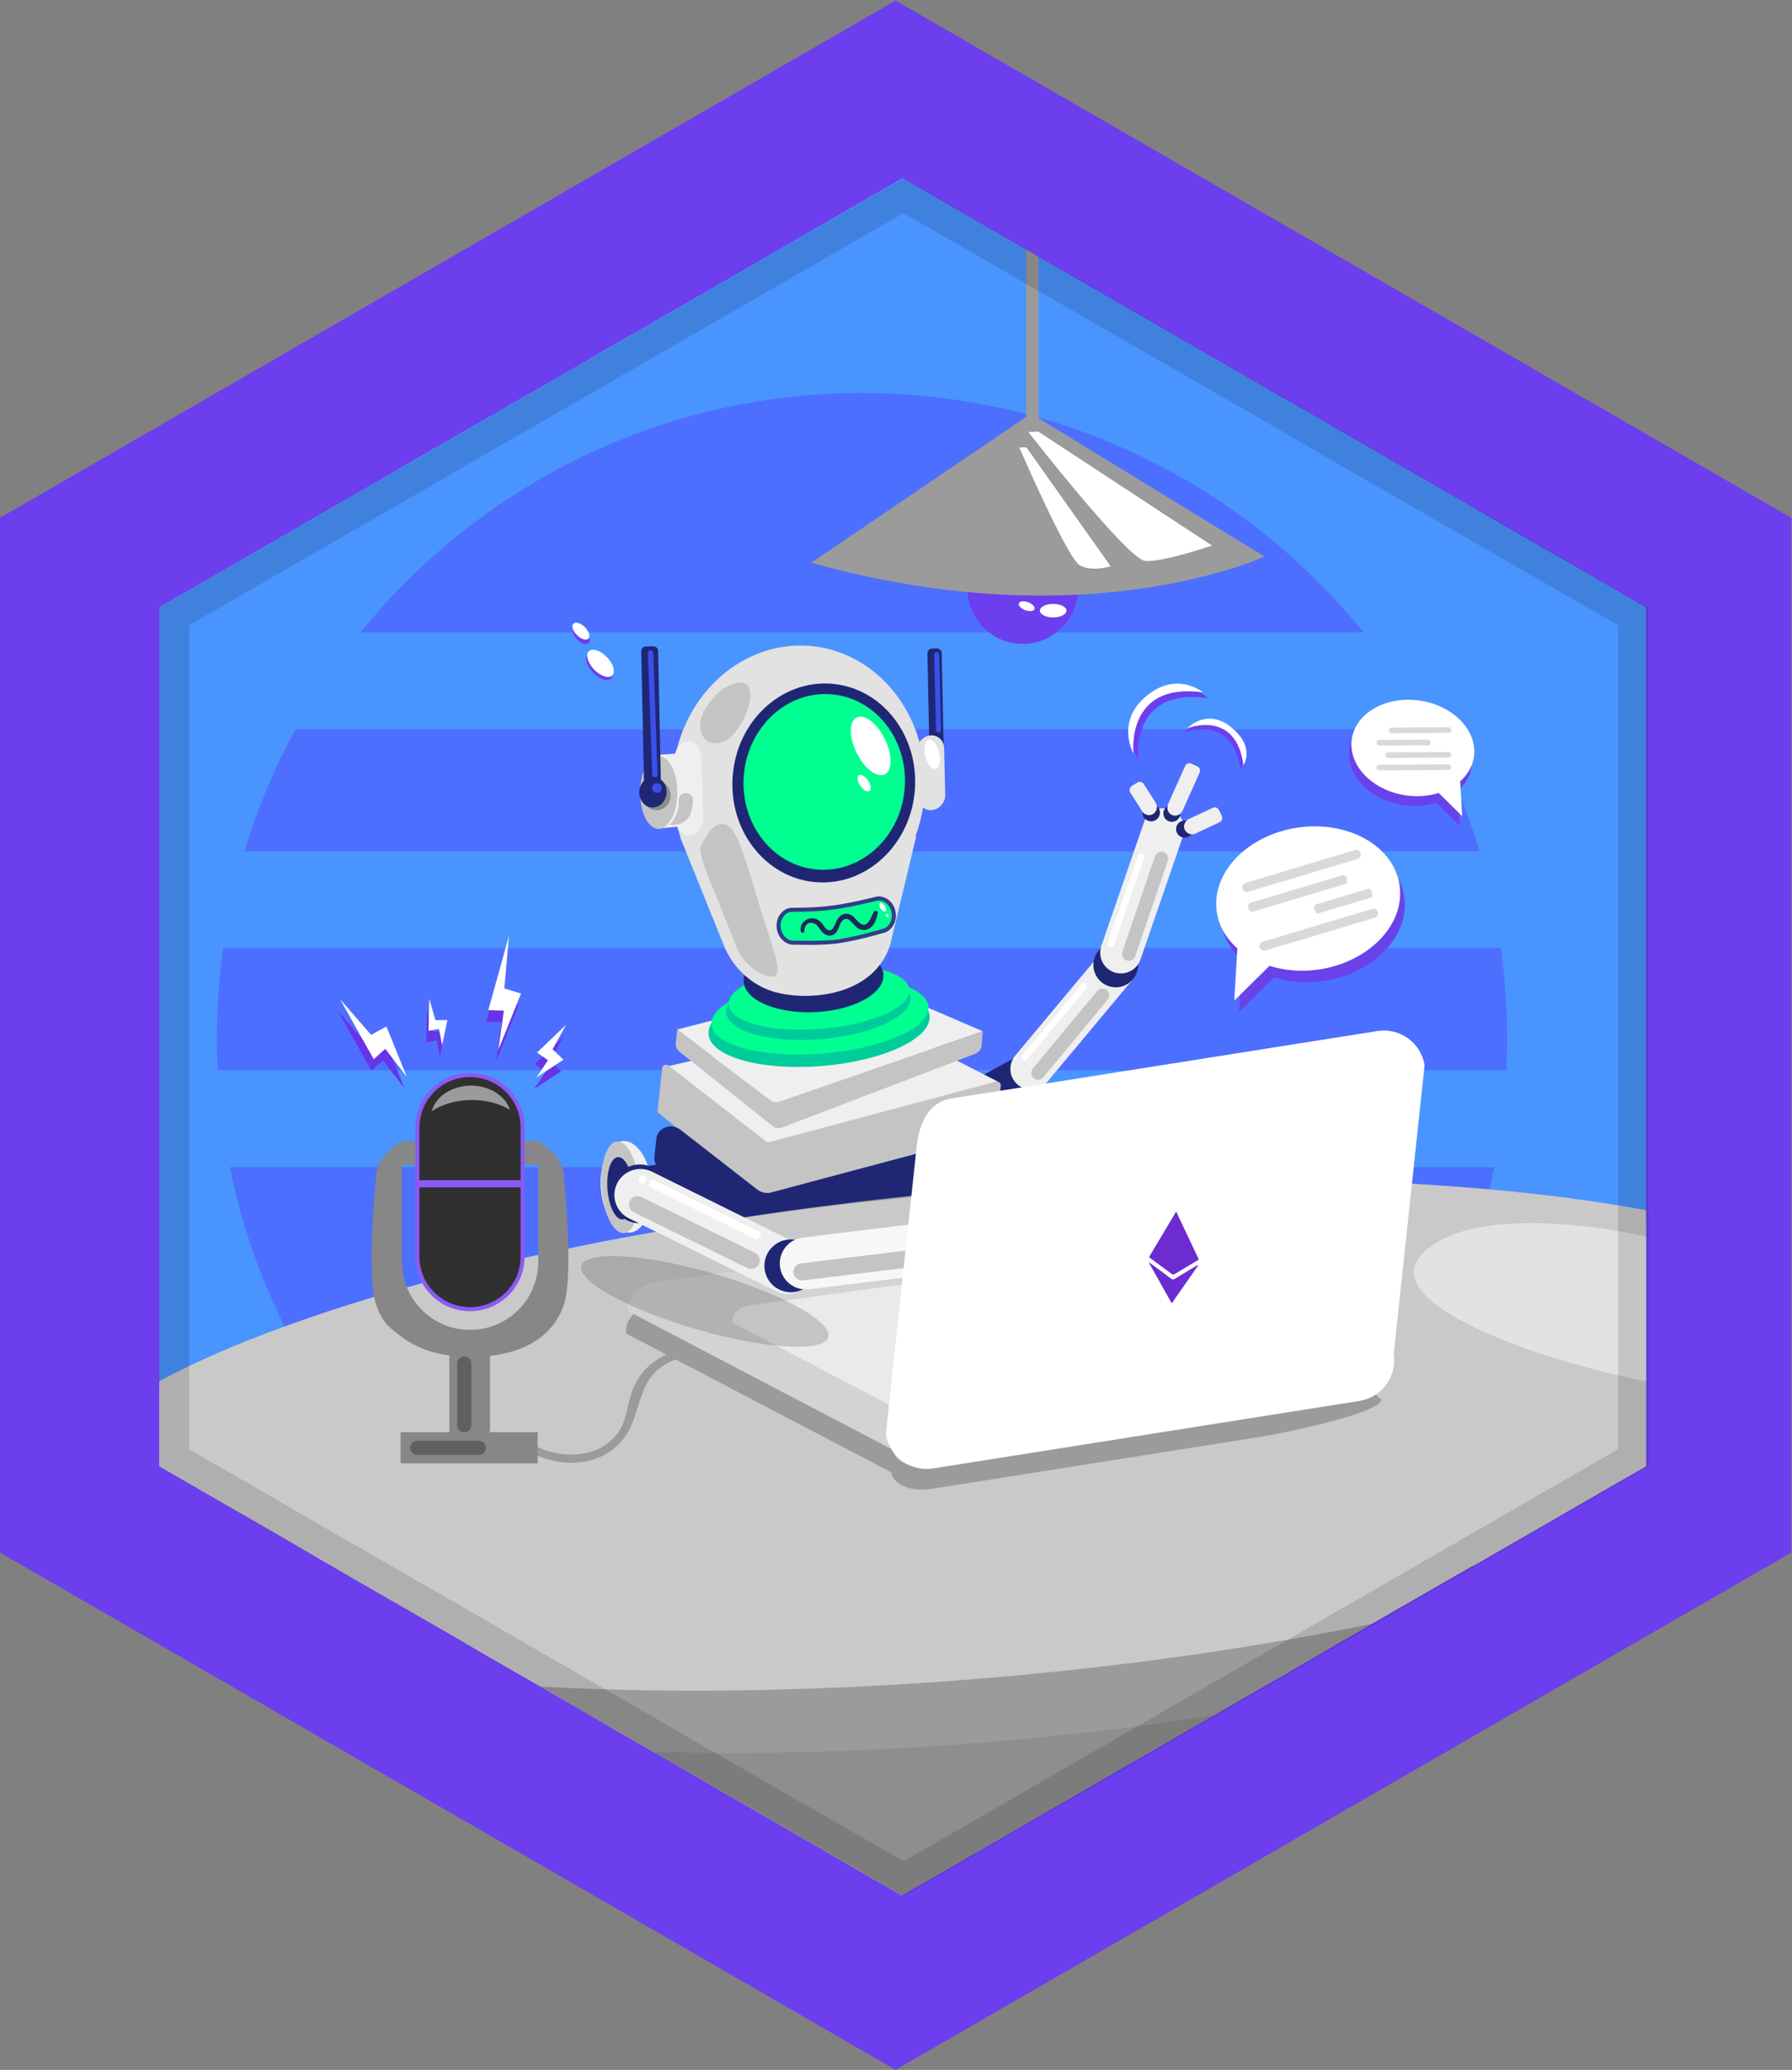 <svg xmlns="http://www.w3.org/2000/svg" enable-background="new 0 0 110.882 128.042" viewBox="0 0 110.882 128.042"><rect x="0" y="0" width="110.882" height="128.042" fill="#808080" stroke="none"/><path fill="#6d3eed" d="m110.843 96.035-55.428 32-55.423-32v-64l55.423-32 55.428 32z"/><path fill="#4a94ff" d="m101.852 37.562v53.14l-.01.011-.68.39-.74.42-4.15 2.39-.199.12-1.931 1.11-2.72 1.57-.24.13-.13.05-.11.07-3.029 1.739-.52.301-.3.17-1.05.6-.04.03-1.13.649-.101.061-.449.26-.021.021h-.01l-1.54.89-.24.14-.63.38-1.26.721-.12.069-.08.051-.41.239-.03.011-.159.09v.01l-.11.07-.67.38-.18.09-.021.02-.04.021-1.01.58-.16.09-.13.08-.37.21-.24.14h-.01l-.71.42-1.05.61-2.36 1.36-1.21.699-.63.36-.06.03-2.971 1.72-.529.31-4.04 2.33-.011.011-.3.17-.13.08-4.75 2.739-.96.551-.559.319h-.011l-.319.19-.48.28-1.42-.82-.85-.49-.03-.01-.24-.14-1.5-.87-3.37-1.95-.16-.09-.04-.03-2.069-1.19-2.61-1.51-2.75-1.6-.34-.19-.35-.2-1.44-.83-1.7-.989-1.95-1.13-.39-.221-.49-.279-.33-.2-.01-.01-.3-.171-1.54-.88-.57-.33-1.71-.989-.75-.44-1.76-1.02-2.09-1.2-.82-.47-.09-.051-.12-.069-.38-.221-.01-.01-.21-.12h-.011l-1.039-.6c-.011-.01-.011-.01-.02-.01l-1.86-1.08-1.019-.59-2.11-1.23-.29-.17s-.01 0-.02-.01l-.28-.16-3.3-1.9-3.5-2.02-.08-.04-.03-.021v-53.14l.931-.54 13.399-7.729 1.99-1.16 4.93-2.83 1.58-.92.17-.09 1.66-.95.78-.45.38-.22.441-.261 1.1-.649.52-.3 1.301-.74.98-.561.69-.409 1.399-.801h.011l.05-.029 5.72-3.301.19-.109.27-.16 6.07-3.51 1.439-.83 1.061.62 6.489 3.75.091.05.77.45 1.74 1 4.91 2.83 7.02 4.05 1.04.609 2.3 1.31.87.5.92.55h.021l.58.33 1.37.79.8.46.09.06 1.81 1.04 1.65.95 2.13 1.23.04.029v.011l.26.14.66.39 1.46.841 1.94 1.119.779.44.44.25 1.94 1.12z"/><path fill="#4d6fff" d="m93.255 64.223c0 .662-.011 1.335-.057 1.985h-79.721c-.046-.65-.059-1.323-.059-1.985 0-1.894.138-3.753.389-5.577h79.06c.251 1.824.388 3.684.388 5.577z"/><path fill="#4d6fff" d="m14.218 72.196h78.238c-3.684 18.23-19.801 31.95-39.125 31.95-19.311 0-35.429-13.721-39.113-31.95z"/><path fill="#1f2775" d="m63.613 67.481-4.433 2.419c-.385.21-.872.066-1.081-.318l-.288-.526c-.21-.385-.066-.871.318-1.081l4.433-2.419c.385-.21.871-.066 1.081.318l.288.526c.209.385.066.871-.318 1.081z"/><path fill="#efefef" d="m41.138 66.001 6.297 5.11 14.296-4.212-7.633-3.907"/><path fill="#c4c4c4" d="m61.923 67.147-.26 2.784c-.009.087-.071.161-.162.188l-13.92 4.164c-.081.023-.17.006-.234-.046l-6.57-5.365c-.059-.049-.09-.12-.082-.192l.279-2.623c.019-.177.242-.259.39-.144l6.026 4.688c.062.049.145.065.222.045l14.003-3.736c.163-.043.323.08.309.237z"/><path fill="#1f2775" d="m61.6 71.279-.137 1.455c-.031.334-.272.616-.615.719l-13.14 3.931c-.307.092-.645.024-.891-.176l-6.013-4.909c-.226-.184-.343-.458-.313-.732l.121-1.137c.071-.674.924-.987 1.488-.548l4.771 3.712c.236.183.554.248.847.17l12.702-3.39c.62-.165 1.234.307 1.179.905z"/><path fill="#efefef" d="m41.898 63.683 6.015 4.574 12.894-4.464-7.228-3.116"/><path fill="#c4c4c4" d="m60.806 63.793-.067.872c-.018.231-.168.433-.386.516l-11.962 4.567c-.199.076-.424.041-.591-.092l-5.764-4.608c-.162-.129-.245-.332-.223-.537l.092-.821 5.75 4.371c.16.122.371.155.562.09z"/><path fill="#1f2775" d="m43.8 73.842-5.007.664c-.434.058-.837-.25-.895-.685l-.079-.595c-.058-.435.251-.838.685-.895l5.006-.665c.435-.058.837.25.895.685l.079.595c.058.435-.251.838-.684.895z"/><ellipse cx="38.774" cy="73.421" fill="#efefef" rx="1.578" ry="2.839" transform="matrix(.997 -.075 .075 .997 -5.412 3.124)"/><ellipse cx="38.417" cy="73.448" fill="#c4c4c4" rx="1.167" ry="2.84" transform="matrix(.997 -.075 .075 .997 -5.418 3.099)"/><ellipse cx="38.384" cy="73.518" fill="#1f2775" rx=".794" ry="1.933" transform="matrix(.997 -.075 .075 .997 -5.404 3.085)"/><path fill="#8e8e8e" d="m79.712 103.463-.67.38-.18.09-.021.02-.04.021-1.01.58-.16.09-.13.08-.37.21-.24.14h-.01l-.71.42-1.05.61-2.36 1.36-1.21.699-.63.36-.06.03-2.971 1.72-.529.31-4.04 2.33-.011.011-.3.17-.13.08-4.75 2.739-.96.551-.559.319h-.011l-.319.19-.48.28-1.42-.82-.85-.49-.03-.01-.24-.14-1.5-.87-3.37-1.95-.16-.09-.04-.03-2.069-1.19-2.61-1.51-2.75-1.6-.34-.19-.35-.2-1.44-.83-1.7-.989z"/><path fill="#4d6fff" d="m84.37 39.117h-62.064c7.323-9.034 18.503-14.806 31.026-14.806 12.537 0 23.715 5.771 31.038 14.806z"/><path fill="#4d6fff" d="m91.556 52.668h-76.436c.799-2.647 1.871-5.179 3.171-7.562h70.095c1.3 2.384 2.373 4.916 3.171 7.562z"/><path fill="#9b9b9b" d="m101.852 75.412v15.29l-.01.011-.68.39-.74.42-4.15 2.39-.199.12-1.931 1.11-2.72 1.57-.24.13-.13.05-.11.07-3.029 1.739-.52.301-.3.17-1.05.6-.04.03-1.13.649-.101.061-.449.26-.021.021h-.01l-1.54.89-.24.14-.63.38-1.26.721-.12.069-.08.051-.41.239-.03.011-.159.09v.01l-.11.07-.67.38-.18.09-.021.02-.04.021-1.01.58-.16.09-.13.08-.37.21-.24.14h-.01l-.71.42-1.05.61c-4.2.65-8.58 1.19-13.11 1.58-7.6.67-14.88.87-21.59.68l-.35-.2-1.44-.83-1.7-.989-1.95-1.13-.39-.221-.49-.279-.33-.2-.01-.01-.3-.171-1.54-.88-.57-.33-1.71-.989-.75-.44-1.76-1.02-2.09-1.2-.82-.47-.09-.051-.12-.069-.38-.221-.01-.01-.21-.12h-.011l-1.039-.6c-.011-.01-.011-.01-.02-.01l-1.86-1.08-1.019-.59-2.11-1.23-.29-.17s-.01 0-.02-.01l-.28-.16-3.3-1.9-3.5-2.02-.08-.04-.03-.021v-4.279c.04-.03.07-.051.11-.07 2.21-1.33 4.87-2.62 7.9-3.83 1.68-.67 3.47-1.32 5.369-1.94.681-.22 1.37-.439 2.08-.659.36-.11.73-.221 1.101-.33 1.88-.55 3.859-1.08 5.91-1.58.319-.08.649-.16.98-.24.38-.09.77-.18 1.16-.27.15-.03.31-.07.47-.101.07-.02.15-.04.23-.05.399-.09.8-.18 1.21-.271.39-.079.779-.17 1.17-.239h.01c.11-.03.21-.05.32-.07.029-.01.069-.02.1-.02.19-.051.391-.08.58-.12 1.61-.33 3.26-.63 4.94-.92.05-.011.09-.021.13-.021.12-.02.24-.04.359-.06.221-.04.44-.07.66-.11.2-.03.391-.06.58-.09 2.11-.34 4.271-.65 6.48-.92 1.54-.2 3.109-.38 4.69-.54.88-.09 1.77-.17 2.67-.25 5.62-.49 11.07-.73 16.25-.74h.4c4.07 0 7.97.14 11.64.42 1.62.12 3.2.26 4.73.44 3.54.39 6.819.92 9.77 1.569z"/><path fill="#c9c9c9" d="m101.852 74.862v15.84l-.01.011-.68.39-.74.42-4.15 2.39-.199.12-1.931 1.11-2.72 1.57-.24.13-.13.05-.11.07-3.029 1.739-.52.301-.3.17-1.05.6-.04.03-1.13.649c-7.07 1.44-14.931 2.58-23.23 3.301-10.16.88-19.77 1.04-28.18.579l-1.54-.88-.57-.33-1.71-.989-.75-.44-1.76-1.02-2.09-1.2-.82-.47-.09-.051-.12-.069-.38-.221-.01-.01-.21-.12h-.011l-1.039-.6c-.011-.01-.011-.01-.02-.01l-1.86-1.08-1.019-.59-2.11-1.23-.29-.17s-.01 0-.02-.01l-.28-.16-3.3-1.9-3.5-2.02-.08-.04-.03-.021v-5.26c.04-.02.07-.04.11-.06 2.16-1.16 4.729-2.271 7.65-3.33 1.73-.63 3.579-1.24 5.539-1.83.66-.2 1.341-.4 2.03-.59.351-.09.71-.19 1.07-.29 1.94-.52 3.97-1.03 6.08-1.5.319-.07.64-.15.97-.21.37-.09.74-.17 1.12-.25.18-.04.36-.07.54-.11.06-.02.13-.03.2-.04.41-.09.819-.17 1.239-.25.36-.08.721-.15 1.08-.22.141-.021.28-.05.42-.08h.021c.191-.04.39-.07.58-.11.649-.12 1.3-.24 1.96-.359.84-.141 1.9-.32 3.03-.5.05-.011.09-.021.13-.021.12-.02.24-.04.359-.06 2.5-.4 5.07-.75 7.69-1.07 1.55-.18 3.12-.35 4.71-.51.88-.09 1.76-.17 2.65-.25 5.64-.49 11.1-.75 16.279-.82h.4c4.08-.04 7.99.04 11.66.24 1.64.1 3.229.21 4.77.35 3.521.31 6.771.75 9.71 1.29z"/><path fill="#9b9b9b" d="m74.716 77.463c-.129-.823-1.115-1.353-2.204-1.18l-32.03 4.404c-1.088.171-1.865.98-1.733 1.804l16.389 8.58c.131.827 1.353 1.21 2.44 1.039l20.624-3.264c1.089-.173 7.381-1.46 7.252-2.284z"/><path fill="#d3d3d3" d="m74.825 76.073c-.129-.824-1.116-1.353-2.206-1.181l-32.03 4.404c-1.087.172-1.864.98-1.733 1.805l16.389 8.579c.132.827 1.355 1.211 2.441 1.039l20.624-3.264c1.09-.173 1.864-.98 1.734-1.806z"/><path fill="#eaeaea" d="m66.433 78.864c-.076-.483-.655-.795-1.294-.693l-18.805 2.587c-.639.1-1.095.574-1.018 1.059l9.621 5.036c.077.486.795.712 1.433.61l12.108-1.916c.639-.102 1.094-.576 1.019-1.061z"/><path fill="#9b9b9b" d="m32.893 89.877c1.587.81 3.663.897 5.115-.286 2.109-1.719.87-4.701 4.166-5.606.307-.084.177-.563-.132-.478-1.376.378-2.403 1.158-2.917 2.52-.312.825-.339 1.816-.856 2.558-1.15 1.653-3.499 1.694-5.126.864-.284-.145-.535.283-.25.428z"/><path fill="#9b9b9b" d="m64.262 15.883v10.31h-.77v-10.76z"/><circle cx="63.282" cy="36.409" r="3.422" fill="#6d3eed"/><path fill="#9b9b9b" d="m50.2 34.806 13.594-9.22 14.446 8.84s-11.035 5.168-28.04.38z"/><path fill="#fff" d="m63.638 26.73.605-.035 10.753 7.053s-3.065 1.044-4.135.951c-1.093-.097-7.224-7.969-7.224-7.969z"/><path fill="#fff" d="m63.068 27.676h.445l5.21 7.354s-1.155.364-1.913-.065c-.775-.438-3.742-7.289-3.742-7.289z"/><path fill="#6d3eed" d="m73.265 45.328s3.01-1.23 3.48 2.271c0 0 .84-1.347-.683-2.582-1.525-1.231-2.798.311-2.798.311z"/><path fill="#fff" d="m73.458 45.057s3.009-1.227 3.481 2.272c0 0 .768-1.109-.758-2.343-1.522-1.233-2.724.071-2.724.071z"/><path fill="#6d3eed" d="m70.423 46.96s-.521-4.444 4.294-3.779c0 0-1.479-1.607-3.676-.044-2.193 1.57-.618 3.823-.618 3.823z"/><path fill="#fff" d="m70.136 46.605s-.52-4.441 4.292-3.778c0 0-1.558-1.325-3.438.183-2.005 1.606-.854 3.596-.854 3.596z"/><ellipse cx="37.088" cy="41.202" fill="#6d3eed" rx=".55" ry="1.039" transform="matrix(.72 -.694 .694 .72 -18.21 37.3)"/><ellipse cx="35.939" cy="39.321" fill="#6d3eed" rx=".348" ry=".656" transform="matrix(.709 -.706 .706 .709 -17.273 36.817)"/><ellipse cx="37.159" cy="41.01" fill="#fff" rx=".551" ry="1.04" transform="matrix(.72 -.694 .694 .72 -18.057 37.296)"/><ellipse cx="35.952" cy="39.028" fill="#fff" rx=".348" ry=".656" transform="matrix(.709 -.705 .705 .709 -17.061 36.715)"/><path fill="#6a42ea" d="m86.886 55.473c-.352-2.424-3.169-4.021-6.295-3.566-3.121.454-5.368 2.788-5.015 5.213.128.885.591 1.656 1.272 2.26l-.187 3.229 2.174-2.149c.918.283 1.954.386 3.036.228 3.121-.455 5.368-2.788 5.015-5.214z"/><path fill="#fff" d="m86.6 54.761c-.353-2.426-3.17-4.021-6.295-3.567-3.121.455-5.368 2.788-5.015 5.214.127.884.59 1.654 1.272 2.259l-.188 3.228 2.174-2.148c.919.283 1.955.386 3.035.227 3.123-.454 5.37-2.788 5.017-5.213z"/><path fill="#6a42ea" d="m83.502 46.326c.235-1.619 2.116-2.686 4.204-2.383 2.085.304 3.586 1.863 3.351 3.483-.085.591-.396 1.106-.849 1.509l.123 2.157-1.452-1.436c-.614.188-1.305.258-2.027.151-2.086-.303-3.588-1.862-3.35-3.482z"/><path fill="#fff" d="m83.644 45.721c.236-1.619 2.118-2.688 4.205-2.383 2.086.304 3.586 1.862 3.352 3.482-.087.591-.397 1.105-.851 1.51l.125 2.157-1.452-1.436c-.614.188-1.307.258-2.028.15-2.086-.302-3.588-1.861-3.351-3.481z"/><g fill="#d9d9db"><path d="m85.257 56.417c.045.149-.041.309-.191.354l-6.761 2.025c-.15.045-.311-.042-.355-.192-.044-.148.042-.31.192-.353l6.76-2.026c.15-.045.312.041.355.192z"/><path d="m84.901 55.205c.044.149.021.289-.052.312l-3.304.991c-.073.021-.171-.085-.216-.235-.045-.148-.021-.29.053-.312l3.302-.99c.074-.022.171.082.217.234z"/><path d="m83.347 54.352c.044.149-.021.303-.147.341l-5.651 1.694c-.127.036-.268-.056-.312-.206-.045-.149.021-.305.146-.341l5.653-1.694c.125-.037.266.054.311.206z"/><path d="m84.188 52.781c.045.148-.042.309-.191.353l-6.761 2.027c-.15.044-.311-.043-.355-.193-.045-.149.042-.31.191-.354l6.761-2.026c.15-.045.311.042.355.193z"/><path d="m89.8 47.455c.001.096-.076.175-.173.175l-4.283.025c-.095-.003-.175-.079-.175-.176.001-.095.076-.174.173-.174l4.285-.023c.095 0 .173.078.173.173z"/><path d="m89.8 46.692c0 .093-.067.172-.15.171l-3.779.022c-.085 0-.155-.078-.155-.174.001-.093.069-.172.152-.171l3.78-.022c.083-0.0.152.078.152.174z"/><path d="m88.52 45.93c0 .095-.055.174-.124.172l-3.1.017c-.07-.001-.127-.078-.127-.173-.001-.097.056-.174.125-.173l3.1-.02c.068.002.126.079.126.176z"/><path d="m89.8 45.159c0 .094-.065.173-.145.173l-3.579.021c-.079 0-.145-.078-.147-.173 0-.097.066-.176.146-.176l3.58-.019c.079.003.145.077.145.175z"/></g><ellipse cx="43.577" cy="80.514" fill="#383838" opacity=".21" rx="1.801" ry="7.949" transform="matrix(.278 -.961 .961 .278 -45.876 99.999)"/><path fill="#e2e2e2" d="m101.852 76.482v8.96c-4.18-.82-9.51-2.45-12.359-4.29-2.25-1.45-2.95-3.03-.301-4.46.641-.35 1.431-.6 2.311-.76 2.84-.54 6.729-.23 10.35.55z"/><path fill="#878787" d="m24.856 70.599h1.591v1.456h-1.591z"/><path fill="#878787" d="m31.752 70.586h1.574v1.455h-1.574z"/><path fill="#303030" stroke="#8b59f7" stroke-miterlimit="10" stroke-width=".25" d="m32.339 77.728c0 1.798-1.459 3.256-3.257 3.256-1.797 0-3.256-1.458-3.256-3.256v-7.972c0-1.799 1.459-3.256 3.256-3.256 1.798 0 3.257 1.457 3.257 3.256z"/><path fill="#8b59f7" d="m25.841 73.005h6.594v.445h-6.594z"/><path fill="#9b9b9b" d="m31.556 68.656c-.607-.379-1.443-.613-2.351-.613-.993 0-1.872.274-2.495.698.243-.908 1.249-1.587 2.438-1.587 1.149 0 2.125.635 2.408 1.502z"/><path fill="#878787" d="m30.321 88.31c0 .787-.564 1.426-1.26 1.426-.696 0-1.259-.639-1.259-1.426v-4.373c0-.787.562-1.426 1.259-1.426.695 0 1.26.639 1.26 1.426z"/><path fill="#878787" d="m24.784 88.594h8.483v1.925h-8.483z"/><path fill="#878787" d="m34.888 72.817s.633 6.024 0 7.894c-.674 1.99-2.601 3.228-5.806 3.228-1.598 0-3.046-.399-4.043-1.113-.938-.669-1.388-1.014-1.763-2.114-.636-1.867 0-7.894 0-7.894 0-.855.603-1.643 1.596-2.213v7.448c0 1.164.469 2.214 1.232 2.978.764.765 1.813 1.232 2.978 1.232 2.338 0 4.221-1.883 4.221-4.21v-7.448c.98.57 1.585 1.357 1.585 2.213z"/><path fill="#6834e8" d="m22.984 66.235.711-.645 1.336 1.734-1.264-3.115-.947.517-1.922-2.207z"/><path fill="#6834e8" d="m26.375 64.478.646-.113.195 1.003.326-1.559-.743.011-.38-1.325z"/><path fill="#6834e8" d="m33.087 65.825.678.472-.717 1.069 1.674-1.101-.671-.649.836-1.52z"/><path fill="#6834e8" d="m30.074 63.201.962.029-.345 2.434 1.404-3.493-1.031-.314.287-3.269z"/><path fill="#fff" d="m23.126 65.522.711-.643 1.337 1.734-1.265-3.116-.946.517-1.923-2.208z"/><path fill="#fff" d="m26.517 63.765.646-.114.194 1.004.327-1.559-.743.01-.38-1.325z"/><path fill="#fff" d="m33.231 65.112.676.473-.716 1.067 1.673-1.099-.671-.649.838-1.519z"/><path fill="#fff" d="m30.217 62.487.961.03-.345 2.433 1.405-3.491-1.031-.316.286-3.268z"/><ellipse cx="65.165" cy="37.775" fill="#fff" rx=".819" ry=".419"/><ellipse cx="63.547" cy="37.486" fill="#fff" rx=".262" ry=".515" transform="matrix(.343 -.939 .939 .343 6.532 84.312)"/><path fill="#606060" d="m28.726 88.594c-.24 0-.438-.197-.438-.438v-3.812c0-.24.197-.438.438-.438.24 0 .438.197.438.438v3.812c0 .24-.197.438-.438.438z"/><path fill="#606060" d="m30.07 89.562c0 .24-.197.438-.438.438h-3.812c-.24 0-.438-.197-.438-.438 0-.24.197-.438.438-.438h3.812c.24 0 .438.197.438.438z"/><ellipse cx="50.635" cy="63.4" fill="#00cc9b" rx="6.861" ry="2.538" transform="matrix(.997 -.083 .083 .997 -5.065 4.401)"/><ellipse cx="50.696" cy="62.821" fill="#00ff91" rx="6.731" ry="2.35" transform="matrix(.997 -.083 .083 .997 -5.018 4.404)"/><ellipse cx="50.592" cy="62.159" fill="#00cc9b" rx="5.717" ry="2.115" transform="matrix(.997 -.083 .083 .997 -4.966 4.395)"/><ellipse cx="50.643" cy="61.677" fill="#00ff91" rx="5.609" ry="1.959" transform="matrix(.997 -.083 .083 .997 -4.927 4.399)"/><ellipse cx="49.434" cy="48.575" fill="#e2e2e2" rx="8.626" ry="7.82" transform="matrix(.077 -.997 .997 .077 -2.823 94.1)"/><path fill="#efefef" d="m42.826 46.55s-.598 2.183-.028 4.502l-2.12.207s-.701-.093-.77-2.01c-.024-.68-.019-1.186-.011-1.556.011-.533.347-.968.757-.995z"/><path fill="#efefef" d="m42.709 51.689c-.46.049-.853-.398-.871-.994l-.115-3.664c-.018-.596.343-1.123.803-1.172.46-.049.852.398.87.994l.115 3.664c.019.596-.342 1.123-.802 1.172z"/><path fill="#1f2775" d="m58.138 48.323-.291.006c-.163.004-.3-.127-.304-.29l-.159-7.617c-.004-.163.127-.3.29-.304l.291-.006c.163-.003.3.128.304.291l.159 7.617c.004.163-.127.3-.29.303z"/><ellipse cx="40.75" cy="49.017" fill="#c4c4c4" rx="2.249" ry="1.152" transform="matrix(.004 -1 1 .004 -8.423 89.579)"/><path fill="#1f2775" d="m40.626 49.876-.45.009c-.163.004-.3-.127-.304-.29l-.195-9.304c-.004-.163.127-.3.291-.303l.45-.01c.163-.004.3.127.304.29l.195 9.304c.003.163-.128.3-.291.304z"/><ellipse cx="40.611" cy="49.198" fill="#8c8c8c" rx=".911" ry=".873" transform="matrix(.078 -.997 .997 .078 -11.595 85.861)"/><path fill="#e2e2e2" d="m57.669 50.11c-.461.045-.846-.304-.856-.775l-.066-2.901c-.011-.472.356-.895.817-.94.46-.045.845.305.855.776l.067 2.901c.011.471-.357.893-.817.938z"/><ellipse cx="50.315" cy="60.51" fill="#1f2775" rx="4.33" ry="2.111" transform="matrix(.999 -.047 .047 .999 -2.77 2.415)"/><path fill="#e2e2e2" d="m42.087 51.789 2.702 6.693c.605 1.495 1.893 2.632 3.471 2.962.028.007.057.013.085.019 2.228.444 5.742-.061 6.721-2.961l1.625-6.763"/><path fill="#3b50ea" d="m40.531 48.106c-.091.004-.167-.067-.171-.157l-.267-7.559c-.004-.09.067-.166.157-.17.091-.003.167.068.17.158l.269 7.559c.004.09-.067.166-.157.169z"/><path fill="#3b50ea" d="m58.078 45.312c-.086.002-.158-.066-.16-.152l-.112-4.665c-.002-.086.067-.158.152-.16.086-.002.158.066.16.152l.112 4.665c.002.086-.066.158-.152.16z"/><path fill="#c4c4c4" d="m43.372 52.323c-.26.51.774 2.574 2.156 6.156.086.223.325.851.938 1.344.357.287 1.149.774 1.5.531.45-.312-.143-1.599-1.031-4.531-1.041-3.443-1.406-4.725-2.156-4.844-.615-.099-1.052.648-1.406 1.344z"/><path fill="#c4c4c4" d="m43.486 45.534c.391.689 1.096.388 1.215.355 1.051-.28 2.264-2.927 1.488-3.562-.25-.204-.604-.096-.994.039-.78.269-2.388 1.971-1.709 3.167z"/><path fill="#c4c4c4" d="m41.453 51.015s.602-.648.55-1.412c-.051-.765.79-.586.858-.264.008.037.073.963-.399 1.384-.474.42-1.009.292-1.009.292z"/><ellipse cx="40.418" cy="49.024" fill="#1f2775" rx=".951" ry=".844" transform="matrix(.077 -.997 .997 .077 -11.59 85.524)"/><circle cx="40.648" cy="48.75" r=".297" fill="#3b50ea"/><circle cx="49.34" cy="78.02" r=".297" fill="#3b50ea"/><ellipse cx="50.996" cy="48.457" fill="#1f2775" rx="6.156" ry="5.653" transform="matrix(.077 -.997 .997 .077 -1.266 95.545)"/><path fill="#00ff91" d="m54.76 57.57c.035-.056.084-.105.157-.145.482-.257.404-.808.259-1.265-.115-.363-.39-.499-.71-.605-.018.002-.034-.007-.053-.005l-.514.067c-.071.073-.172.12-.311.111-.4-.026-.684.164-1.056.252-.28.067-.573.056-.858.071-.133.008-.266.01-.398.015-.095.14-.255.238-.463.208-.412-.061-.829-.054-1.243-.092l-.834.108c-.082.011-.152.052-.225.084-.032.082-.087.158-.19.213-.26.135-.234.399-.184.637.046.211.038.433.098.639.083.286.136.205.386.271.169.045.326.111.486.173.066-.05.145-.087.249-.09.154-.004.268.058.343.148l4.853-.634c.046-.074.115-.13.207-.162z"/><path fill="none" stroke="#333d89" stroke-miterlimit="10" stroke-width=".25" d="m54.541 57.612s-1.374.412-2.576.599c-1.06.165-2.755.098-2.755.098-.491.064-.952-.341-1.024-.899-.073-.559.269-1.068.759-1.132 0 0 1.464.02 2.696-.153 1.115-.157 2.635-.543 2.635-.543.491-.064.952.341 1.025.899.072.559-.27 1.067-.76 1.132z"/><ellipse cx="51.023" cy="48.39" fill="#00ff91" rx="5.438" ry="4.994" transform="matrix(.077 -.997 .997 .077 -1.172 95.512)"/><ellipse cx="53.885" cy="46.118" fill="#fff" rx=".971" ry="1.962" transform="matrix(.896 -.444 .444 .896 -14.88 28.744)"/><circle cx="39.593" cy="73.852" r="1.82" fill="#1f2775"/><ellipse cx="53.477" cy="48.426" fill="#fff" rx=".291" ry=".587" transform="matrix(.825 -.565 .565 .825 -18.01 38.704)"/><ellipse cx="54.637" cy="56.144" fill="#fff" rx=".151" ry=".308" transform="matrix(.824 -.566 .566 .824 -22.183 40.78)"/><ellipse cx="54.897" cy="56.66" fill="#fff" rx=".08" ry=".124" transform="matrix(.825 -.565 .565 .825 -22.408 40.911)"/><path fill="#efefef" d="m48.035 79.876-9.123-4.514c-.794-.393-1.122-1.362-.73-2.156.393-.793 1.362-1.121 2.156-.729l9.123 4.513c.794.393 1.122 1.363.73 2.156-.393.794-1.363 1.121-2.156.73z"/><circle cx="48.934" cy="78.302" r="1.635" fill="#1f2775"/><path fill="#c4c4c4" d="m46.251 78.445-7.034-3.451c-.262-.129-.37-.447-.242-.709.128-.261.446-.37.708-.242l7.034 3.452c.262.128.37.446.242.708-.128.262-.446.37-.708.242z"/><path fill="#fff" d="m46.762 76.655-6.526-3.222c-.086-.042-.121-.146-.079-.231l.069-.139c.042-.086.145-.121.23-.079l6.527 3.222c.085.042.12.145.078.231l-.068.139c-.042.085-.146.121-.231.079z"/><path fill="#efefef" d="m69.977 60.726-5.194 6.217c-.452.54-1.264.613-1.805.161-.541-.451-.613-1.264-.161-1.804l5.194-6.217c.452-.54 1.264-.613 1.805-.161.54.451.613 1.264.161 1.804z"/><ellipse cx="69.028" cy="59.675" fill="#1f2775" rx="1.385" ry="1.385" transform="matrix(.235 -.972 .972 .235 -5.187 112.76)"/><path fill="#c4c4c4" d="m68.538 61.839-3.983 4.798c-.147.179-.415.203-.593.055-.179-.147-.203-.415-.056-.593l3.983-4.798c.147-.179.415-.203.593-.056.179.149.203.415.056.594z"/><path fill="#fff" d="m67.225 61.137-3.665 4.394c-.061.073-.17.083-.243.022l-.041-.034c-.073-.061-.083-.17-.022-.243l3.666-4.394c.061-.072.17-.083.243-.021l.04.034c.073.061.083.17.022.243z"/><path fill="#efefef" d="m73.209 51.695-2.642 7.658c-.229.666-.962 1.022-1.628.793-.666-.23-1.023-.962-.793-1.628l2.641-7.659c.23-.666.963-1.023 1.629-.793.666.23 1.022.963.793 1.629z"/><path fill="#c4c4c4" d="m72.26 53.247-2.014 5.902c-.075.219-.315.337-.534.263-.22-.075-.338-.316-.264-.535l2.015-5.902c.074-.219.315-.337.534-.262.22.074.338.315.263.534z"/><path fill="#fff" d="m70.784 53.058-1.86 5.412c-.03.089-.13.138-.219.106l-.051-.018c-.09-.03-.138-.129-.107-.219l1.861-5.411c.03-.09.129-.138.219-.107l.051.018c.09.03.138.13.106.219z"/><circle cx="39.771" cy="72.966" r=".247" fill="#fff"/><path fill="#f7f7f7" d="m60.158 78.512-10.104 1.238c-.878.107-1.686-.522-1.793-1.401-.107-.879.522-1.686 1.401-1.793l10.104-1.239c.878-.107 1.686.523 1.793 1.402.107.878-.523 1.685-1.401 1.793z"/><path fill="#c4c4c4" d="m57.462 78.253-7.778.95c-.288.036-.554-.172-.589-.461-.036-.289.172-.555.461-.59l7.777-.95c.289-.035.555.172.59.461.035.289-.172.555-.461.59z"/><path fill="#fff" d="m86.238 83.742c.22 1.392-.73 2.697-2.12 2.917l-26.384 4.175c-1.394.222-2.699-.728-2.92-2.118l1.912-17.843c.157-1.385.729-2.698 2.12-2.919l26.383-4.176c1.394-.219 2.7.729 2.92 2.121z"/><path fill="#6c2cd1" fill-rule="evenodd" d="m71.1 77.755c.556-.93 1.108-1.856 1.676-2.809.474.998.936 1.976 1.402 2.961-.034.024-.063.048-.093.066-.468.281-.934.563-1.405.84-.043.024-.117.036-.153.01-.464-.336-.925-.679-1.386-1.02-.013-.011-.022-.027-.041-.048z" clip-rule="evenodd"/><path fill="#6c2cd1" fill-rule="evenodd" d="m72.503 80.621c-.479-.852-.945-1.679-1.41-2.506.006-.007.012-.013.019-.02.177.131.353.26.529.391.272.2.546.397.813.604.083.065.145.072.237.016.445-.275.895-.54 1.343-.809.031-.02.063-.036.114-.033-.545.78-1.089 1.559-1.645 2.357z" clip-rule="evenodd"/><ellipse cx="57.718" cy="46.667" fill="#fff" rx=".446" ry=".922" transform="matrix(.972 -.233 .233 .972 -9.293 14.749)"/><path d="m98.052 35.322-.09-.05-1.77-1.03h-.01l-1.37-.79-2.97-1.71-5.91-3.41-1.93-1.109-1.34-.771-1.77-1.02-1.24-.71-.239-.141-7.83-4.51-1.88-1.09-7.12-4.1-.92-.53-.96-.55-1.4-.81-.67-.39-2.72-1.57-2.48 1.431-4.02 2.319-1.87 1.08-5.47 3.15-3.521 2.03-4.14 2.39-1.83 1.05-1.7.98-.18.1-1.15.67-4.26 2.45-.641.37-1.43.819-3.57 2.07h-.01l-7.439 4.29-2.061 1.191-.3.17v53.12l2.95 1.699.41.24.05.03.53.31 5.239 3.03h.021l.51.29.07.05.05.021h.03l.989.59 3.9 2.25.22.12.271.16.56.319.601.34 5.12 2.95.98.57.39.22 2.98 1.72 1.33.77 7.149 4.13.49.28 2.24 1.29.24.14.1.061.45.26.15.08.319.19.09.05 1.141.65v.01l.75.431.68.39.15.08.52.3.22.13.24.141.03.02.03.01.029.02 3.011 1.74.18.1.43.25.23.13.55-.32.14-.08 4.37-2.52 2.4-1.38.189-.11.391-.23.02-.011 1.57-.899.07-.04 1.47-.851 1.09-.63.13-.069.271-.16.05-.03.22-.13.13-.07 1.11-.64.09-.05 1.34-.77.4-.23 2.229-1.28.52-.3.14-.08 3.69-2.13.21-.12.59-.34 2.08-1.2 1.029-.6.391-.221.24-.14.09-.05.1-.061.7-.399 1.39-.801 1.4-.81.52-.3.431-.25 3.47-2 .14-.08.07-.04 1.97-1.14.24-.141.86-.49.239-.159.07-.04.13-.08h.04l.52-.3.029-.021.46-.26.431-.25.45-.26.02-.011 5.19-2.989v-53.12zm2.07 54.32-4.42 2.55-2.42 1.4-.11.06-.09.05-.47.271-.16.1-.271.15-.569.33-.11.06-.311.181-.5.289-3.069 1.77-.07.04-.14.08-1.34.77-2.131 1.23-.439.25-.52.3-.38.22-.939.54-.2.12-.05.03-.04.02-.57.33-1.41.811-.09.05-3.75 2.16-.59.34-.21.12-2.481 1.43-.42.24-.79.46-.14.08-.45.26-1.02.59-.24.141-.1.06-.181.1-.24.141-.029.02-1.061.601-1.149.67-.09.05-2.98 1.72-.22.13-.311.181-.149.08-.81.47-.069.04-4.561 2.63-1.35.78-.62-.36-.73-.42-2.13-1.22-.03-.021-.119-.069-.051-.03-.14-.08-.37-.21-.5-.29-.1-.061-1-.569-.141-.08-.069-.04-.891-.51-1.27-.73-.09-.06-.141-.08-.67-.38-.1-.061-.021-.01-2.93-1.69-3.06-1.77-3.9-2.25-1.29-.74-1.43-.83-.54-.31-4.29-2.48-.97-.56-.23-.13-.6-.34-2.41-1.391-.681-.39-1.75-1.01-.309-.181-.29-.17-.12-.06s0 0-.01 0l-5.97-3.46-.681-.391-.08-.05-.029-.01-.391-.22-3.069-1.78v-50.97l.519-.301 2.66-1.529 7.17-4.141.35-.199 2.66-1.53.21-.12 4.771-2.76.29-.17.37-.21 1.88-1.08.03-.02 9.59-5.53 2.27-1.31 3.07-1.77 1.87-1.08 5.38-3.101 1.12-.64 2.72 1.57.67.38 1.4.81 1.88 1.09.26.15 2.92 1.68 3.94 2.27 1.88 1.08 2.109 1.22 3.2 1.84.76.44 2.761 1.6.72.41 1.17.68.45.271h.01l8.29 4.779 1.27.73.52.3 1.32.76.14.08.37.21 1.65.95.26.15 3.54 2.04v50.97z" opacity=".13"/><path fill="#20275b" d="m49.727 57.55c-.005-.415.384-.69.803-.394.158.112.234.313.368.449.114.116.251.215.421.217.59.008.478-.74.855-.975.387-.239.659.343.909.515.16.109.344.149.531.094.426-.126.588-.609.651-.997.011-.063-.123-.091-.148-.042-.184.348-.405 1.167-.975.701-.181-.148-.296-.36-.508-.473-.429-.228-.724.097-.885.471-.094.218-.225.648-.619.41-.153-.093-.232-.304-.354-.43-.135-.138-.296-.23-.49-.24-.408-.023-.776.326-.688.74.012.054.096.08.109.026z"/><path fill="#20275b" d="m51.328 57.872c-.003 0-.006 0-.01 0-.206-.002-.358-.133-.456-.232-.059-.059-.107-.131-.153-.2-.063-.095-.123-.184-.208-.243-.173-.122-.354-.15-.497-.072-.142.074-.229.236-.227.424l-.002.014-.02.073c-.01.041-.044.066-.087.066 0 0-.001 0-.002 0-.048-.001-.104-.036-.117-.095-.042-.197.008-.393.142-.548.138-.161.343-.254.556-.254.014 0 .028 0 .042.001.194.012.37.098.523.255.051.054.095.12.137.184.062.093.124.189.208.238.095.059.178.078.248.053.136-.045.215-.237.273-.378l.025-.062c.087-.202.243-.462.489-.548.145-.052.302-.034.465.053.136.071.232.181.326.286.062.069.121.136.189.191.131.106.248.146.345.122.21-.05.35-.361.462-.612.033-.072.063-.141.093-.196.027-.053.102-.062.158-.041.06.021.092.065.083.116-.093.571-.33.931-.686 1.036-.194.059-.393.023-.574-.101-.077-.053-.153-.139-.233-.23-.224-.254-.4-.421-.621-.283-.14.087-.207.255-.277.434-.102.257-.219.548-.595.548zm-1.148-.891c.124 0 .255.046.38.134.1.071.167.172.232.27.046.068.09.132.142.186.135.137.257.2.387.202h.008c.308 0 .397-.226.502-.485.073-.186.149-.378.317-.481.309-.189.554.081.749.302.076.087.147.168.215.214.155.105.327.138.488.087.399-.119.556-.586.616-.957-.005-.006-.044-.013-.059-.007-.024.049-.054.115-.085.186-.122.27-.274.607-.53.669-.132.028-.278-.018-.431-.142-.075-.062-.14-.134-.201-.203-.093-.103-.18-.201-.299-.265-.135-.071-.264-.088-.385-.047-.165.059-.318.233-.431.493l-.025.061c-.065.158-.154.376-.334.435-.096.033-.21.011-.331-.062-.104-.062-.172-.167-.239-.269-.042-.063-.081-.123-.126-.169-.135-.14-.289-.216-.457-.226-.012-.001-.024-.001-.036-.001-.184 0-.361.08-.479.219-.113.132-.155.296-.12.462.001.007.009.012.015.015l.016-.058c-.001-.222.106-.416.279-.507.069-.036.145-.055.223-.055z"/><circle cx="71.232" cy="50.268" r=".541" fill="#1f2775"/><circle cx="72.51" cy="50.314" r=".525" fill="#1f2775"/><circle cx="73.298" cy="51.287" r=".529" fill="#1f2775"/><circle cx="73.748" cy="51.124" r=".482" fill="#efefef"/><circle cx="72.712" cy="49.972" r=".482" fill="#efefef"/><circle cx="71.094" cy="49.942" r=".482" fill="#efefef"/><path fill="#efefef" d="m71.439 50.095-.339.215c-.136.086-.317.046-.402-.09l-.758-1.196c-.086-.136-.046-.316.09-.402l.34-.215c.135-.086.316-.045.402.09l.758 1.196c.085.136.045.317-.091.402z"/><path fill="#efefef" d="m72.799 50.269-.366-.164c-.146-.065-.213-.238-.147-.385l1.043-2.335c.065-.146.239-.213.386-.147l.366.164c.146.065.213.238.147.385l-1.043 2.335c-.066.146-.239.213-.386.147z"/><path fill="#efefef" d="m73.568 51.426-.17-.364c-.068-.145-.005-.319.14-.388l1.501-.703c.145-.067.32-.005.388.141l.171.364c.068.144.005.319-.141.388l-1.501.703c-.145.067-.319.005-.388-.141z"/></svg>